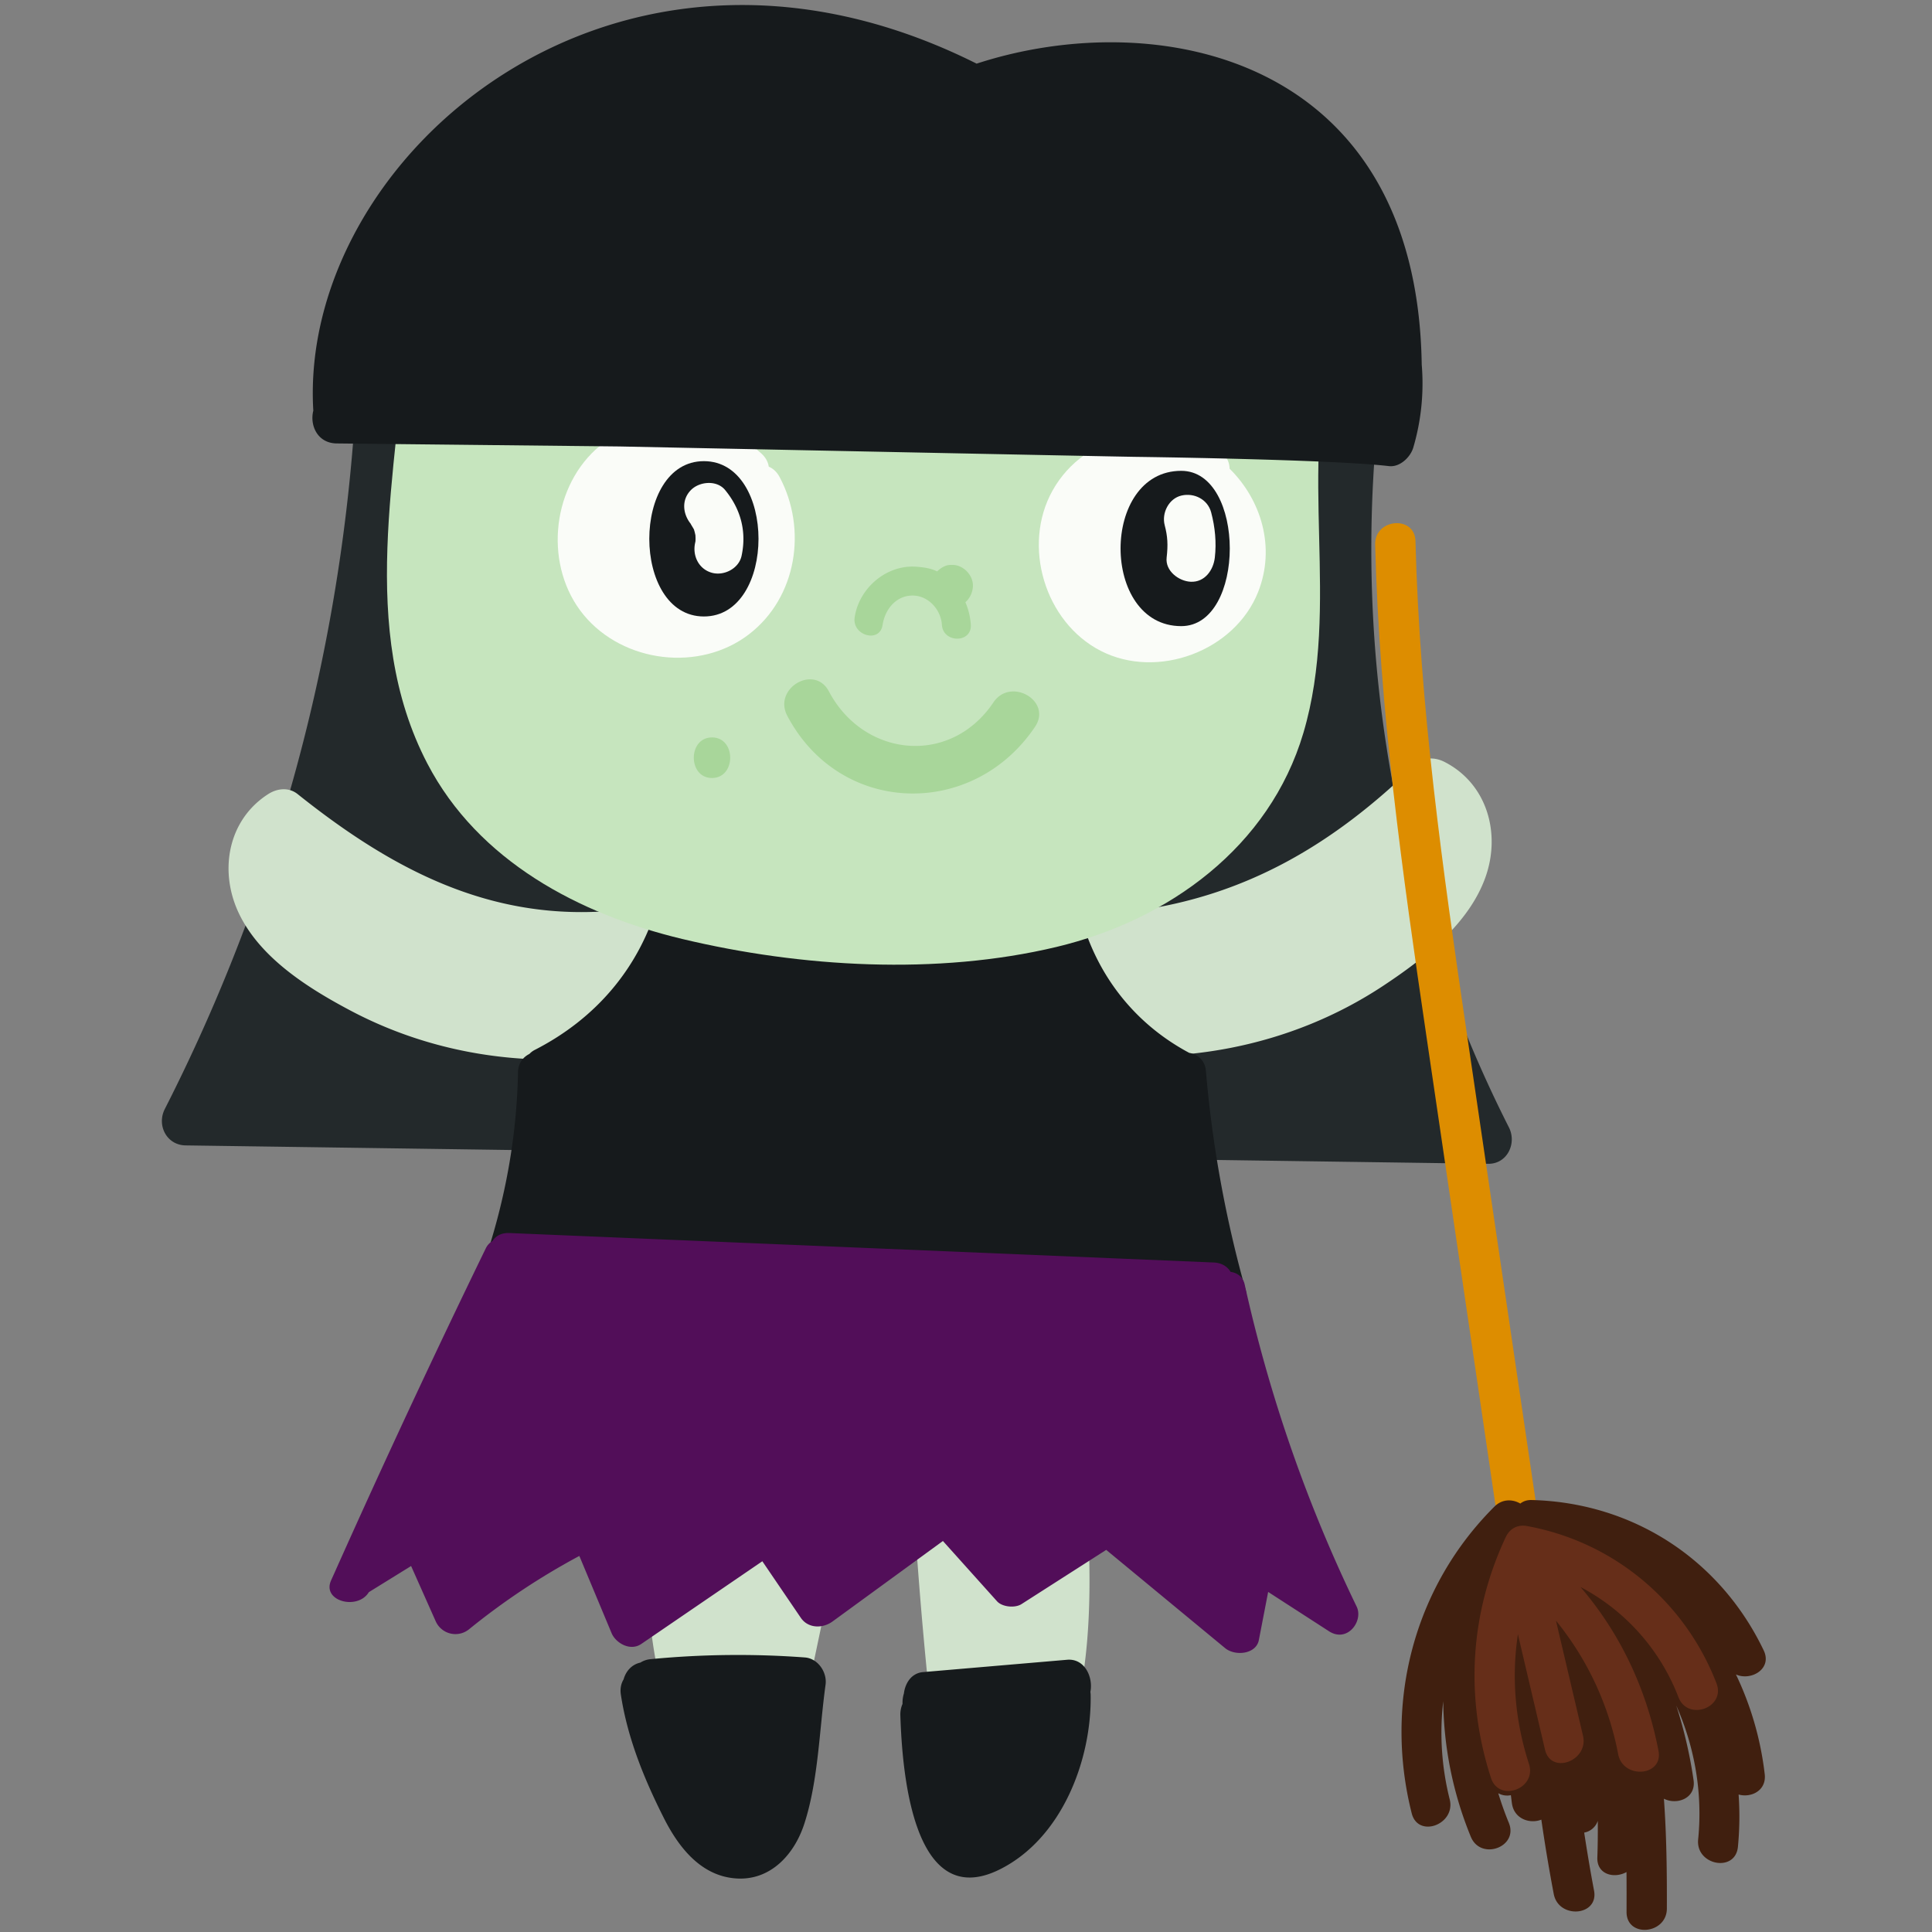 <svg width="120" height="120" viewBox="0 0 120 120" xmlns="http://www.w3.org/2000/svg"><rect x="0" y="0" width="120" height="120" fill="#808080" stroke="none"/><g fill="none" fill-rule="evenodd"><path d="M10.236 68.884c7.923-15.558 12.032-32.74 12.053-50.208.002-1.271 1.294-1.702 2.18-1.302.23-.211.538-.357.927-.38a159.447 159.447 0 0 1 58.147 7.312c.744.238 1.05.862 1.033 1.476.544.162.964.614.9 1.369-1.28 14.81 1.53 29.618 8.247 42.876.5.986-.103 2.275-1.293 2.259l-80.902-1.143c-1.178-.016-1.805-1.25-1.292-2.259" fill="#23292B"/><path d="M16.663 49.32c.558-.358 1.276-.436 1.824.003 5.487 4.382 11.24 7.536 18.305 7.318 7.242-.223 6.78 4.292 6.523 5.48a2.103 2.103 0 0 1-.57 1.744c-.07.422-.357.79-.927.943-6.702 1.793-13.863 1.236-20.048-2.039-2.624-1.39-5.62-3.267-6.94-6.054-1.242-2.627-.676-5.792 1.833-7.395m75.597 5.179c-1.04 2.904-3.837 5.067-6.313 6.709-5.834 3.87-12.906 5.129-19.75 4.005-.583-.095-.904-.433-1.016-.847a2.102 2.102 0 0 1-.738-1.68c-.373-1.155-2.554-3.26-1.768-4.144.07-.126 5.79-1.697 7.723-1.952 7.008-.922 12.469-4.184 17.499-9.087.503-.49 1.225-.483 1.816-.183 2.653 1.348 3.527 4.442 2.547 7.179M52.932 91.862l-4.698 22.357c-.249 1.184-1.894 1.863-2.674.705-4.523-6.717-6.275-14.746-4.843-22.736.006-.034.019-.062.027-.095-.458-.842-.181-2.102 1.043-2.228a36.43 36.43 0 0 1 9.864.306c.752.127 1.452.88 1.28 1.691m14.514.52c.557 8.453.604 17.522-6.224 23.582-.91.808-2.214-.087-2.353-1.1-1-7.285-1.72-14.598-2.157-21.94a1.429 1.429 0 0 1 .306-1.008c.087-.594.501-1.093 1.293-1.075l7.517.172c.797.018 1.561.495 1.618 1.369" fill="#D0E2CC"/><path d="M44.452 57.702l.001-.01a.931.931 0 0 1-.017-.193c.029-.638.57-1.368 1.287-1.291.041.005.079.013.118.018a1.25 1.25 0 0 1 .57-.11l15.443.547c.761.027 1.169.591 1.229 1.185.185.204.306.48.303.84-.058 5.405-4.202 9.992-9.743 9.889-5.524-.104-9.542-4.838-9.368-10.244.008-.247.073-.457.177-.63" fill="#161A1C"/><path d="M30.3 77.724c1.158-3.629 1.8-7.32 1.875-11.133.01-.555.316-.933.709-1.13a1.21 1.21 0 0 1 .331-.249c3.804-1.943 6.53-5.126 7.695-9.27.18-.64.803-1.147 1.499-.97l3.776.957c.222.056.397.156.538.281.412.145.74.495.756 1.072.103 3.814 2.783 7.014 6.719 7.109 4.07.096 7.077-3.207 7.068-7.205-.001-.513.304-1.143.855-1.271l2.977-.69c.65-.429 1.586-.35 1.775.608.818 4.146 3.261 7.572 6.993 9.563.514.087.978.451 1.035 1.12a73.534 73.534 0 0 0 2.465 13.6c.222.79-.273 1.614-1.123 1.67-15 .961-30.044.317-44.91-1.9-.738-.11-1.02-.691-.957-1.266-.142-.235-.191-.536-.076-.896" fill="#161A1C"/><path d="M25.26 20.246c.047-.77.557-1.227 1.143-1.382.1-.664.57-1.298 1.407-1.387 17.77-1.888 35.572-.153 53.271 1.652.267.028.493.115.685.236.77.16 1.43.835 1.142 1.812-2.346 7.95.4 16.405-1.952 24.346-2.102 7.097-8.376 11.629-15.34 13.294-7.402 1.768-15.857 1.268-23.232-.494-6.406-1.532-12.681-4.839-15.838-10.893-4.368-8.377-1.827-18.26-1.286-27.184" fill="#C6E5BE"/><path d="M53.085 38.345c.273-1.826 1.983-3.289 3.847-3.144.461.036.889.097 1.275.29.219-.208.508-.403.84-.403h.126c.657 0 1.287.643 1.256 1.324a1.419 1.419 0 0 1-.466.996c.187.429.304.91.336 1.39.075 1.158-1.722 1.162-1.797.008-.063-.97-.884-1.858-1.891-1.814-1.007.043-1.654.9-1.793 1.83-.172 1.144-1.903.66-1.733-.477m-1.6 4.6c2.166 4.099 7.545 4.657 10.218.682 1.072-1.594 3.665-.093 2.585 1.515-3.849 5.724-12.102 5.539-15.388-.681-.901-1.707 1.682-3.226 2.585-1.516" fill="#A8D69A"/><path d="M67.726 105.083c.002.025.016.138.016.164.075 4.069-1.79 8.94-5.639 10.862-5.463 2.728-6.072-6.268-6.18-9.553a1.631 1.631 0 0 1 .135-.724 1.945 1.945 0 0 1 .085-.647c.074-.615.448-1.264 1.191-1.328l8.946-.766c1.103-.095 1.628 1.098 1.446 1.992m-17.773 8.207c-.606 1.864-2.058 3.495-4.162 3.387-2.217-.114-3.62-1.905-4.546-3.733-1.227-2.427-2.27-4.98-2.681-7.68-.059-.383.015-.702.17-.957.136-.498.497-.922 1.043-1.041a1.43 1.43 0 0 1 .63-.212 56.35 56.35 0 0 1 9.59-.106c.807.06 1.387.924 1.28 1.691-.388 2.798-.447 5.96-1.324 8.652" fill="#161A1C"/><path d="M65.378 30.465c2.014-3.601 6.849-4.567 10.283-2.528.494.294.702.732.713 1.175 1.97 1.945 2.864 4.895 1.771 7.655-1.458 3.682-6.258 5.458-9.77 3.662-3.48-1.78-4.913-6.538-2.997-9.964" fill="#FAFCF8"/><path d="M73.369 29.244c4.02 0 4.02 9.646 0 9.646-5.025 0-5.025-9.646 0-9.646" fill="#161A1C"/><path d="M73.388 30.778c.785-.18 1.626.236 1.84 1.049.242.913.335 1.866.227 2.806-.089.777-.624 1.54-1.496 1.501-.734-.033-1.592-.666-1.497-1.501.091-.79.062-1.32-.12-2.008-.2-.759.253-1.666 1.046-1.847M37.01 27.91c2.916-2.67 7.46-2.303 10.28.258.277.252.417.534.46.817.261.111.498.318.673.646 1.722 3.232 1.076 7.465-1.891 9.757-3.069 2.37-7.816 1.79-10.28-1.195-2.437-2.951-2.052-7.71.757-10.283" fill="#FAFCF8"/><path d="M43.72 28.643c4.523 0 4.523 9.647 0 9.647-4.522 0-4.522-9.647 0-9.647" fill="#161A1C"/><path d="M42.92 30.433c.53-.532 1.599-.628 2.116 0 .973 1.183 1.35 2.585 1.024 4.094-.171.793-1.093 1.255-1.841 1.049-.817-.225-1.217-1.052-1.045-1.847l.023-.112.005-.144c0-.09-.005-.181-.012-.272 0 .025-.008.005-.02-.067a2.083 2.083 0 0 0-.068-.24c.043.076.04.068-.007-.022-.03-.066-.253-.41-.175-.315-.515-.624-.61-1.512 0-2.124" fill="#FAFCF8"/><path d="M19.46 25.506C18.524 9.832 38.117-7.34 60.66 3.953c11.164-3.64 27.356-.53 27.646 18.694a14.095 14.095 0 0 1-.523 5.148c-.176.601-.832 1.235-1.513 1.156-3.645-.424-15.746-.575-15.746-.575-1.976-.029-32.037-.645-32.037-.645l-17.572-.188c-1.204-.012-1.686-1.136-1.454-2.037" fill="#161A1C"/><path d="M20.562 98.166l.177-.393.006-.013a685.984 685.984 0 0 1 9.427-20.221c.104-.214.25-.357.417-.452.184-.306.534-.523 1.055-.501l43.74 1.83c.514.021.863.265 1.05.582.409.058.768.301.876.787a91.175 91.175 0 0 0 6.955 20.005c.431.89-.573 2.27-1.72 1.529l-3.778-2.441-.578 2.993c-.169.874-1.468 1.015-2.1.493l-7.38-6.098-5.26 3.367c-.407.261-1.202.183-1.522-.175l-3.361-3.744-6.853 4.997c-.624.455-1.522.436-1.973-.226l-2.39-3.513-7.517 5.136c-.7.479-1.598-.074-1.845-.668l-2.004-4.798a43.188 43.188 0 0 0-6.829 4.537 1.341 1.341 0 0 1-2.099-.493l-1.522-3.418-2.625 1.624c-.69 1.142-2.923.565-2.347-.726" fill="#520E59"/><path d="M85.414 33.82c-.04-1.615 2.463-1.835 2.504-.21.258 10.27 1.696 20.434 3.19 30.582 1.507 10.25 3.017 20.499 4.526 30.748.237 1.606-2.268 1.81-2.504.21-1.508-10.25-3.019-20.5-4.526-30.748-1.494-10.148-2.931-20.313-3.19-30.582" fill="#DD8D00"/><path d="M92.822 93.578c.493-.491 1.132-.466 1.606-.189.176-.139.405-.228.708-.22 6.266.158 11.694 3.666 14.41 9.338.55 1.149-.786 1.918-1.723 1.497a19.54 19.54 0 0 1 1.787 6.195c.118 1.026-.853 1.48-1.622 1.262a19.524 19.524 0 0 1-.043 3.254c-.162 1.612-2.632 1.142-2.47-.466.29-2.89-.219-5.743-1.357-8.307a28.153 28.153 0 0 1 1.072 4.624c.165 1.137-1.04 1.567-1.842 1.155.166 2.266.191 4.56.184 6.823-.005 1.61-2.509 1.834-2.504.21.003-.817.004-1.645-.003-2.477-.755.42-1.852.167-1.811-.913.028-.76.033-1.515.028-2.27a1.1 1.1 0 0 1-.845.733c.185 1.202.385 2.402.612 3.6.302 1.591-2.203 1.79-2.504.209a105.938 105.938 0 0 1-.77-4.615c-.695.276-1.683-.025-1.826-1.003-.025-.172-.042-.344-.066-.516a1.14 1.14 0 0 1-.783-.12c.19.618.406 1.23.656 1.837.62 1.503-1.742 2.366-2.359.87a22.822 22.822 0 0 1-1.715-8.42 16.952 16.952 0 0 0 .401 6.09c.395 1.558-1.961 2.44-2.359.869-1.73-6.84.118-14.052 5.138-19.05" fill="#401F0F"/><path d="M93.514 95.493l.018-.03c.212-.46.67-.795 1.314-.677 5.367.978 9.794 4.667 11.767 9.764.587 1.516-1.774 2.381-2.36.87a13.017 13.017 0 0 0-6.086-6.848c2.474 2.887 4.104 6.33 4.845 10.174.308 1.59-2.2 1.787-2.504.21a18.67 18.67 0 0 0-3.864-8.293l1.679 7.145c.367 1.562-1.99 2.445-2.359.87l-1.684-7.171c-.403 2.658-.181 5.375.687 8.054.5 1.542-1.859 2.414-2.36.87-1.617-4.995-1.314-10.177.907-14.938" fill="#662E19"/><path d="M44.223 45.802c1.508 0 1.508 2.521 0 2.521-1.507 0-1.507-2.52 0-2.52" fill="#A8D69A"/></g></svg>